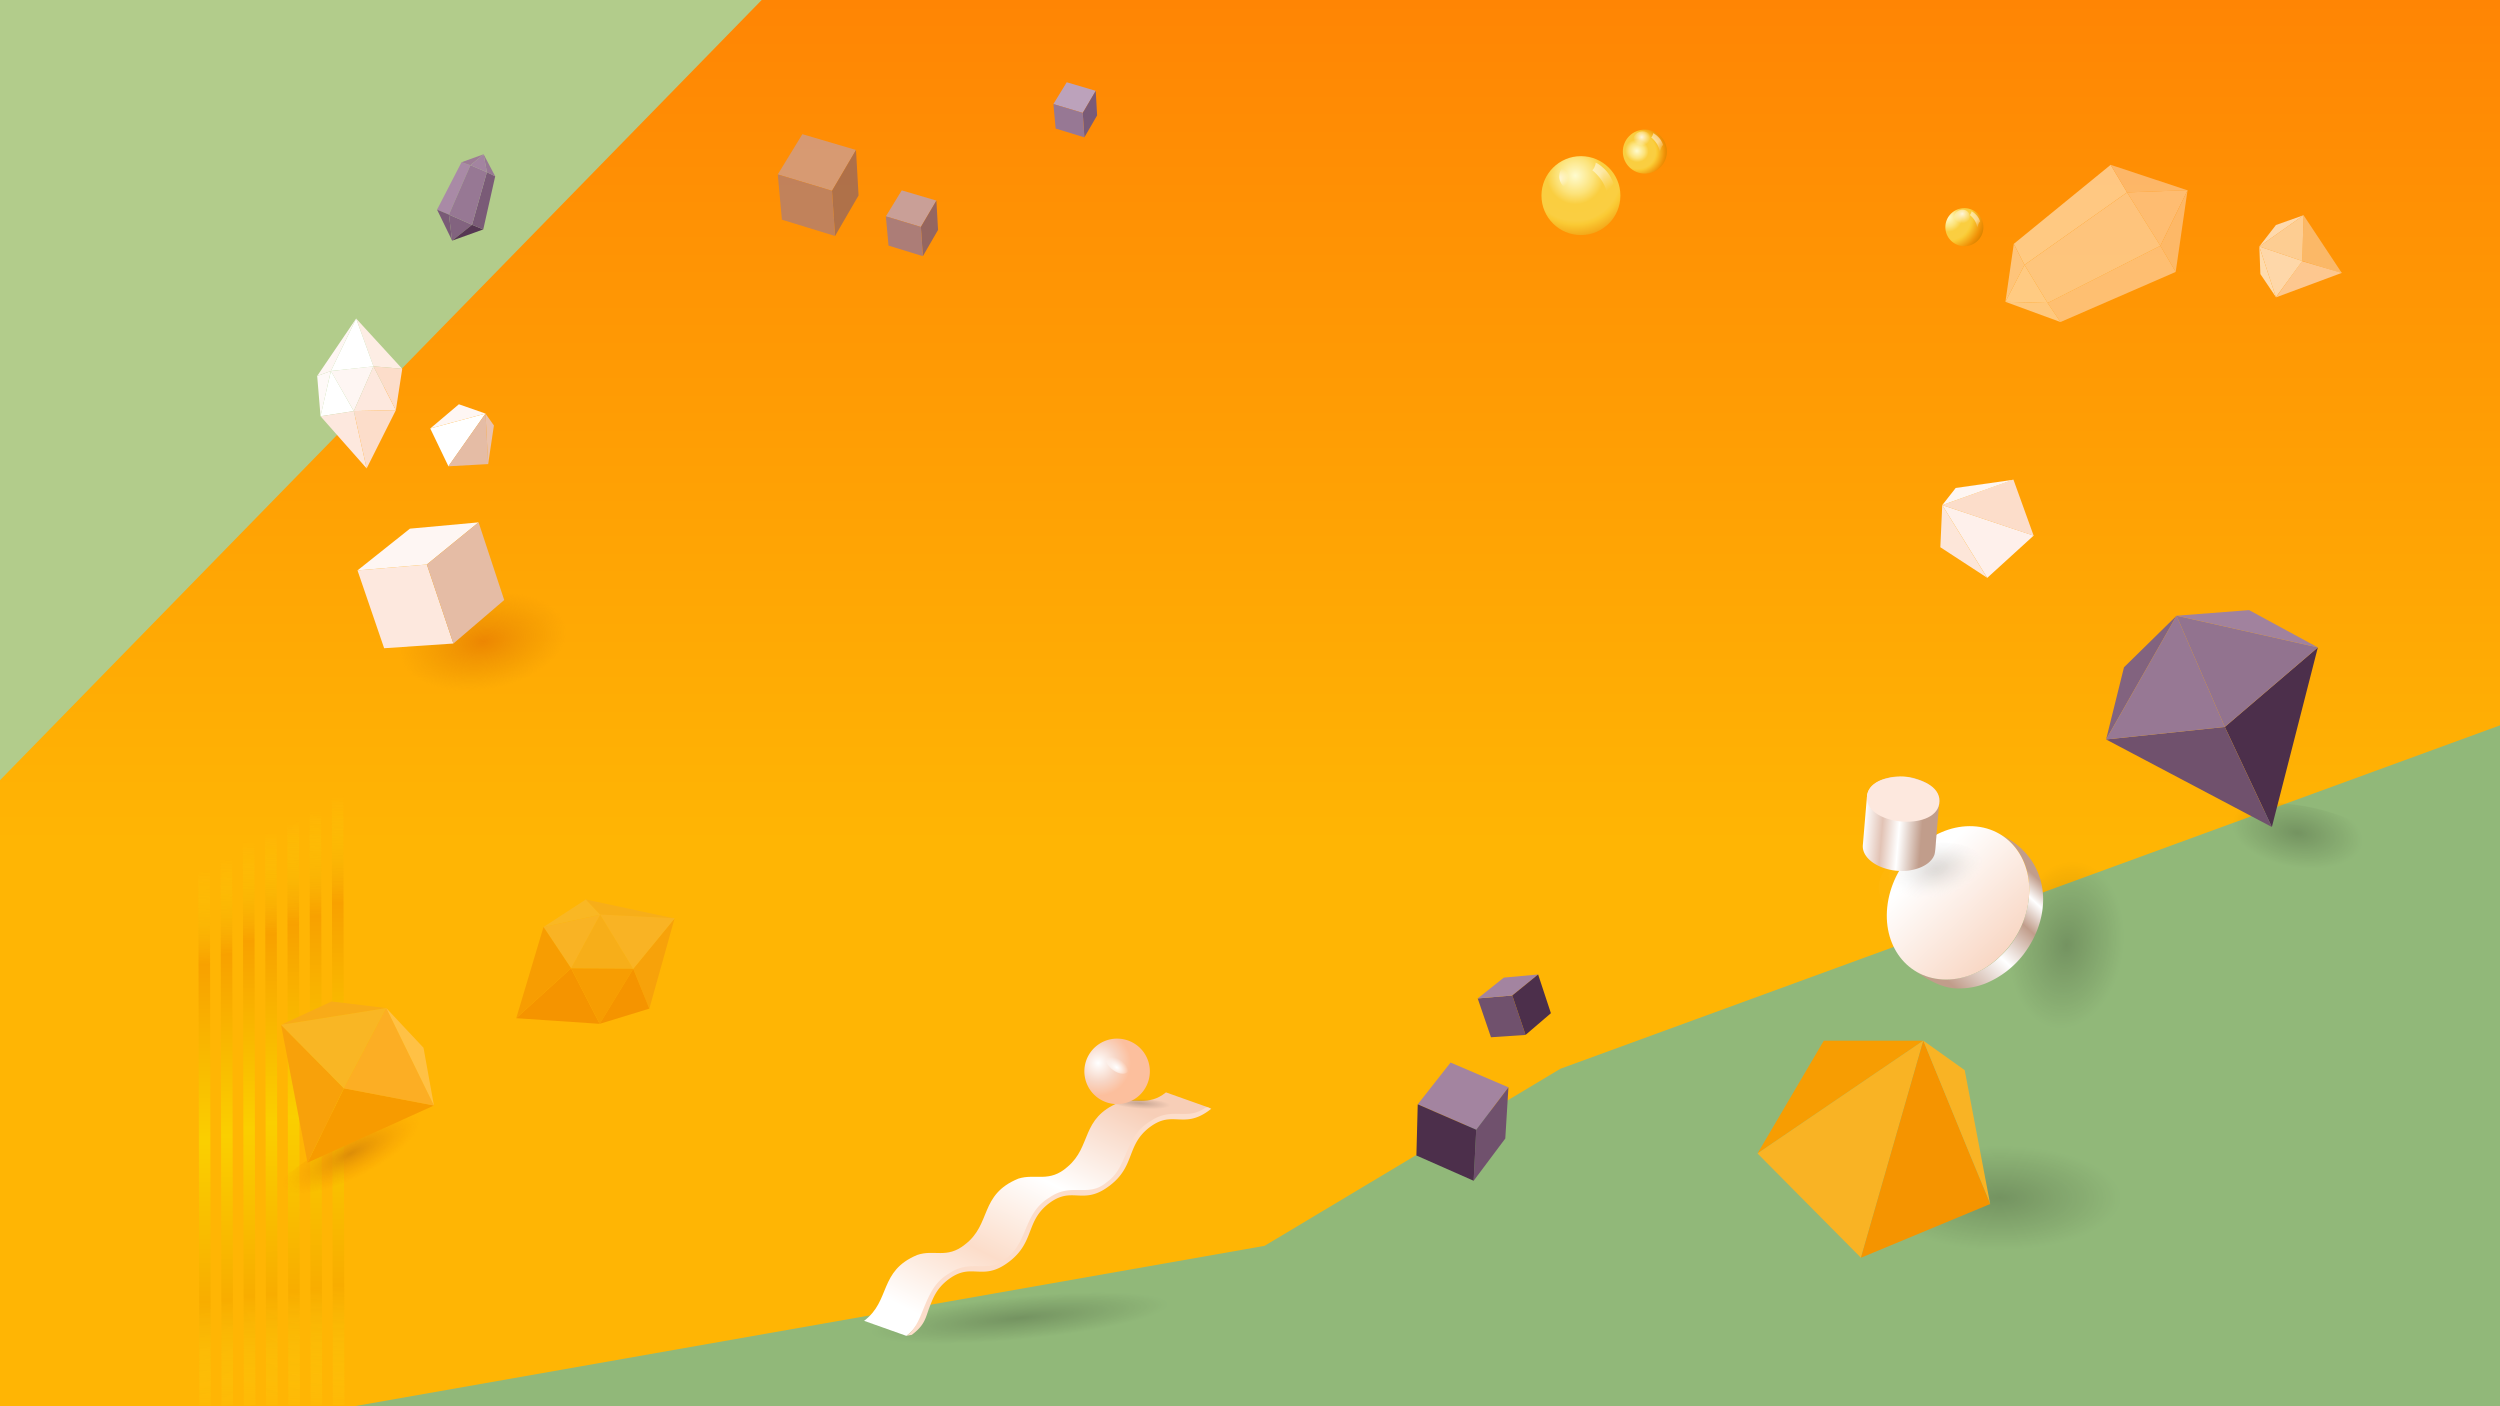 <svg  xmlns="http://www.w3.org/2000/svg" xmlns:xlink="http://www.w3.org/1999/xlink" width="2400" height="1350" viewBox="0 0 2400 1350">
<rect x="0" y="0" width="2400" height="1350" fill="#333333" stroke="none"/>
<defs>
<linearGradient id="linear-gradient" x1="1200" y1="1350" x2="1200" gradientUnits="userSpaceOnUse">
<stop offset="0.4" stop-color="#ffb504"/>
<stop offset="1" stop-color="#ff8504"/>
</linearGradient>
<radialGradient id="radial-gradient" cx="941.96" cy="422.56" r="80.18" gradientTransform="matrix(0.56, 1.05, -1.92, 0.55, 747.72, -605.43)" gradientUnits="userSpaceOnUse">
<stop offset="0" stop-color="#db6300"/>
<stop offset="0.5" stop-color="#cd7900" stop-opacity="0"/>
</radialGradient>
<radialGradient id="radial-gradient-2" cx="22.84" cy="-966.3" r="72.4" gradientTransform="matrix(0.98, 0.19, 0.19, -0.98, 1673.49, -782.67)" gradientUnits="userSpaceOnUse">
<stop offset="0" stop-color="#fefbce"/>
<stop offset="0.24" stop-color="#fce37b"/>
<stop offset="0.38" stop-color="#face40"/>
<stop offset="0.6" stop-color="#face41"/>
<stop offset="0.65" stop-color="#faca34"/>
<stop offset="0.9" stop-color="#f09006"/>
<stop offset="1" stop-color="#db8500"/>
</radialGradient>
<linearGradient id="linear-gradient-2" x1="1808.73" y1="1565.93" x2="1802.22" y2="1531.94" gradientTransform="matrix(0.66, -0.75, -0.75, -0.66, 1516.19, 2556.98)" gradientUnits="userSpaceOnUse">
<stop offset="0" stop-color="#fff"/>
<stop offset="0.5" stop-color="#fff" stop-opacity="0"/>
</linearGradient>
<radialGradient id="radial-gradient-3" cx="5638.24" cy="642.73" r="13.19" gradientTransform="matrix(-1.03, 0.63, 0.57, 0.94, 6936.3, -3984.78)" gradientUnits="userSpaceOnUse">
<stop offset="0" stop-color="#fff"/>
<stop offset="0.69" stop-color="#fff" stop-opacity="0"/>
</radialGradient>
<radialGradient id="radial-gradient-4" cx="1635.36" cy="1299.43" r="28.31" gradientTransform="matrix(0.38, -0.92, -0.98, -0.4, 2223.4, 2169.17)" gradientUnits="userSpaceOnUse">
<stop offset="0" stop-color="#fefbce"/>
<stop offset="0.25" stop-color="#fce37b"/>
<stop offset="0.38" stop-color="#face40"/>
<stop offset="0.6" stop-color="#face41"/>
<stop offset="0.65" stop-color="#faca34"/>
<stop offset="0.9" stop-color="#f09006"/>
<stop offset="1" stop-color="#db8500"/>
</radialGradient>
<linearGradient id="linear-gradient-3" x1="1868.3" y1="1544.07" x2="1864.67" y2="1525.11" xlink:href="#linear-gradient-2"/>
<radialGradient id="radial-gradient-5" cx="1870" cy="1141.22" r="36.49" gradientTransform="matrix(1, 0, 0, -1, 0, 1350)" xlink:href="#radial-gradient-2"/>
<linearGradient id="linear-gradient-4" x1="2014.3" y1="1264.71" x2="2011.17" y2="1248.33" xlink:href="#linear-gradient-2"/>
<radialGradient id="radial-gradient-6" cx="1883.78" cy="1144.78" r="13.35" gradientTransform="matrix(1, 0, 0, -1, 0, 1350)" xlink:href="#radial-gradient-3"/>
<radialGradient id="radial-gradient-7" cx="1576" cy="1218.33" r="33.08" gradientTransform="matrix(1, 0, 0, -1, 0, 1350)" gradientUnits="userSpaceOnUse">
<stop offset="0" stop-color="#fff"/>
<stop offset="0.25" stop-color="#fff" stop-opacity="0"/>
</radialGradient>
<radialGradient id="radial-gradient-8" cx="914.05" cy="1218.75" r="196.43" gradientTransform="matrix(1.46, -0.14, 0.03, 0.21, -392.34, 1137.34)" gradientUnits="userSpaceOnUse">
<stop offset="0"/>
<stop offset="0.5" stop-opacity="0"/>
</radialGradient>
<linearGradient id="linear-gradient-5" x1="1217.5" y1="-555.95" x2="1378.05" y2="-220.25" gradientTransform="matrix(0.86, -0.03, 0.27, -0.82, -46.73, 917.36)" gradientUnits="userSpaceOnUse">
<stop offset="0.23" stop-color="#fff"/>
<stop offset="0.46" stop-color="#fcddca"/>
<stop offset="0.71" stop-color="#fff"/>
<stop offset="1" stop-color="#f7ceb7"/>
</linearGradient>
<linearGradient id="linear-gradient-6" x1="2895.04" y1="-3108.77" x2="3079.49" y2="-3108.77" gradientTransform="matrix(-0.01, -2.89, 1, -0.01, 3335.13, 9703.88)" gradientUnits="userSpaceOnUse">
<stop offset="0" stop-color="#fbd810" stop-opacity="0"/>
<stop offset="0.22" stop-color="#f8ad00"/>
<stop offset="0.51" stop-color="#facf00"/>
<stop offset="0.83" stop-color="#f8a100"/>
<stop offset="1" stop-color="#fad309" stop-opacity="0"/>
</linearGradient>
<linearGradient id="linear-gradient-7" x1="2895.05" y1="-3087.44" x2="3083.42" y2="-3087.44" xlink:href="#linear-gradient-6"/>
<linearGradient id="linear-gradient-8" x1="2895.08" y1="-3066.03" x2="3088.59" y2="-3066.03" xlink:href="#linear-gradient-6"/>
<linearGradient id="linear-gradient-9" x1="2895.13" y1="-3044.65" x2="3091.51" y2="-3044.65" xlink:href="#linear-gradient-6"/>
<linearGradient id="linear-gradient-10" x1="2895.15" y1="-3023.25" x2="3095.39" y2="-3023.25" xlink:href="#linear-gradient-6"/>
<linearGradient id="linear-gradient-11" x1="2895.15" y1="-3001.86" x2="3098.55" y2="-3001.86" xlink:href="#linear-gradient-6"/>
<linearGradient id="linear-gradient-12" x1="2895.16" y1="-2980.53" x2="3103.7" y2="-2980.53" xlink:href="#linear-gradient-6"/>
<radialGradient id="radial-gradient-9" cx="-296.1" cy="777.36" r="49.6" gradientTransform="matrix(0.5, 0.83, -2.61, 1.35, 2513.79, 303.47)" gradientUnits="userSpaceOnUse">
<stop offset="0" stop-color="#dc8d08"/>
<stop offset="0.5" stop-color="#f79b00" stop-opacity="0"/>
</radialGradient>
<radialGradient id="radial-gradient-10" cx="1669.1" cy="-108.91" r="66.24" gradientTransform="matrix(-0.17, 0.99, -1.89, -0.32, 2283.51, -887.72)" xlink:href="#radial-gradient-8"/>
<radialGradient id="radial-gradient-11" cx="1894.35" cy="1165.28" r="196.43" gradientTransform="translate(-334.57 555.66) scale(1.19 0.51)" xlink:href="#radial-gradient-8"/>
<radialGradient id="radial-gradient-12" cx="2310.07" cy="499.58" r="161.61" gradientTransform="matrix(0.14, -0.99, 0.67, 0.1, 1325.88, 3144.27)" xlink:href="#radial-gradient-8"/>
<linearGradient id="linear-gradient-13" x1="922.54" y1="-248.2" x2="1014.99" y2="-155.77" gradientTransform="matrix(0.05, 1, -1, 0.05, 1656.49, -71.45)" gradientUnits="userSpaceOnUse">
<stop offset="0" stop-color="#c19d8b"/>
<stop offset="0.14" stop-color="#fff"/>
<stop offset="0.32" stop-color="#c19d8b"/>
<stop offset="0.61" stop-color="#fff"/>
<stop offset="1" stop-color="#c19d8b"/>
</linearGradient>
<linearGradient id="linear-gradient-14" x1="1847.6" y1="832.61" x2="1941.33" y2="932.23" gradientUnits="userSpaceOnUse">
<stop offset="0" stop-color="#fff"/>
<stop offset="1" stop-color="#f7ceb7"/>
</linearGradient>
<radialGradient id="radial-gradient-13" cx="3007.69" cy="1214.52" r="136.08" gradientTransform="matrix(0.35, 0, 0, -0.21, 808.24, 1089.62)" gradientUnits="userSpaceOnUse">
<stop offset="0" stop-color="#615850"/>
<stop offset="0.21" stop-color="#716962" stop-opacity="0.91"/>
<stop offset="0.51" stop-color="#9e9994" stop-opacity="0.65"/>
<stop offset="0.88" stop-color="#e8e6e5" stop-opacity="0.23"/>
<stop offset="0.98" stop-color="#fff" stop-opacity="0.1"/>
</radialGradient>
<linearGradient id="linear-gradient-15" x1="2470.25" y1="621.29" x2="2473.93" y2="565.38" gradientTransform="matrix(0.15, -0.99, -0.99, -0.15, 2033.99, 3326.51)" gradientUnits="userSpaceOnUse">
<stop offset="0" stop-color="#fff"/>
<stop offset="0.32" stop-color="#e2c3b5"/>
<stop offset="0.61" stop-color="#fff"/>
<stop offset="1" stop-color="#c19d8b"/>
</linearGradient>
<radialGradient id="radial-gradient-14" cx="712.21" cy="831.52" r="89.8" gradientTransform="matrix(0.66, 0.05, -0.01, 0.12, 632.17, 923.55)" xlink:href="#radial-gradient-8"/>
<radialGradient id="radial-gradient-15" cx="3852.22" cy="-2526.29" r="31.44" gradientTransform="matrix(0.45, 0.89, 0.89, -0.45, 1569.19, -3544.76)" gradientUnits="userSpaceOnUse">
<stop offset="0" stop-color="#fff"/>
<stop offset="0.58" stop-color="#f7d6c6"/>
<stop offset="1" stop-color="#fcbf9d"/>
</radialGradient>
<radialGradient id="radial-gradient-16" cx="1364.04" cy="-119.01" r="12.78" gradientTransform="matrix(0.43, 0.78, 0.78, -0.06, 578.29, -46.4)" gradientUnits="userSpaceOnUse">
<stop offset="0" stop-color="#fff"/>
<stop offset="1" stop-color="#fff" stop-opacity="0"/>
</radialGradient>
</defs>
<g>
<rect width="2400" height="1350" fill="url(#linear-gradient)"/>
<polygon points="340 1350 1214 1196 1498 1026 2400 696.33 2400 1350 340 1350" fill="#91b879"/>
<polygon points="0 749 731.22 0 0 0 0 749" fill="#b2cc8b"/>
</g>
<g>
<path d="M532.63,706.83c-73.57,16.81-147.91-1-166.19-39.83s26.67-84.07,100.17-101,147.91,1,166.17,39.84S606.17,690.05,532.63,706.83Z" opacity="0.5" fill="url(#radial-gradient)" style="isolation: isolate"/>
<polygon points="343.2 547.57 409.79 541.92 435.27 617.78 368.77 622.29 343.2 547.57" fill="#fde8de"/>
<polygon points="343.2 547.57 393.52 507.51 459.44 501.46 409.79 541.92 343.2 547.57" fill="#fef6f3"/>
<polygon points="409.79 541.92 459.44 501.46 484.04 576.02 435.27 617.78 409.79 541.92" fill="#e5bca5"/>
<polygon points="351.98 449.69 339.64 394.63 380.04 393.75 351.98 449.69" fill="#fcddca"/>
<polygon points="317.64 356.18 358.51 351.67 339.64 394.63 317.64 356.18" fill="#fef6f3"/>
<polygon points="341.9 305.8 386.15 354.08 358.51 351.67 341.9 305.8" fill="#fdede4"/>
<polygon points="304.49 360.93 341.9 305.8 317.64 356.18 304.49 360.93" fill="#fef6f3"/>
<polygon points="307.73 399.63 317.64 356.18 304.49 360.93 307.73 399.63" fill="#fef9f7"/>
<polygon points="339.61 394.67 317.68 356.17 307.67 399.6 339.61 394.67" fill="#fff"/>
<polygon points="358.51 351.67 339.64 394.63 380.04 393.75 358.51 351.67" fill="#fde8de"/>
<polygon points="380.04 393.75 358.51 351.67 386.15 354.08 380.04 393.75" fill="#fcddca"/>
<polygon points="351.98 449.69 339.64 394.63 307.73 399.63 351.98 449.69" fill="#fde8de"/>
<polygon points="317.64 356.18 358.55 351.74 341.9 305.8 317.64 356.18" fill="#fff"/>
<polygon points="466.1 397.02 440.52 388.1 413.11 411.29 466.1 397.02" fill="#fef6f3"/>
<polygon points="430.51 447.68 466.14 397.01 413.04 411.33 430.51 447.68" fill="#fff"/>
<polygon points="468.7 445.52 466.1 397.02 430.4 447.65 468.7 445.52" fill="#e5bca5"/>
<polygon points="474.16 408.46 466.11 397.06 468.62 445.43 474.16 408.46" fill="#eac2ac"/>
<polygon points="443.04 155.74 419.57 201.27 430.98 206.03 451.62 158.61 443.04 155.74" fill="#a98aa6"/>
<polygon points="434.01 230.92 430.98 206.03 419.57 201.27 434.01 230.92" fill="#795a76"/>
<polygon points="453.15 215.83 430.98 206.03 434 231.07 453.15 215.83" fill="#82637f"/>
<polygon points="434.19 230.92 434.07 231.02 434.18 230.98 435.13 230.63 463.94 220.24 453.15 215.83 434.19 230.92" fill="#563753"/>
<polygon points="453.15 215.83 463.94 220.24 475.39 169.24 467.41 165.35 453.15 215.83" fill="#7a5b77"/>
<polygon points="467.41 165.35 451.62 158.61 430.98 206.03 453.15 215.83 467.41 165.35" fill="#977894"/>
<polygon points="475.39 169.24 464.27 148.09 467.41 165.35 475.39 169.24" fill="#977894"/>
<polygon points="464.27 148.09 443.04 155.74 451.62 158.61 464.27 148.09" fill="#9d7c96"/>
<polygon points="467.41 165.35 464.27 148.09 451.62 158.61 467.41 165.35" fill="#a384a0"/>
<g opacity="0.5">
<polygon points="1933.25 234.12 2026.21 158.23 2042 184.7 1943.51 254.28 1933.25 234.12" fill="#fff"/>
<polygon points="2099.77 182.63 2042 184.7 2026.21 158.23 2099.77 182.63" fill="#fcddca"/>
<polygon points="2073.95 235.96 2042 184.7 2100.12 182.55 2073.95 235.96" fill="#fde8de"/>
<polygon points="2099.87 183.06 2100.02 182.73 2100.01 183.04 2099.61 185.51 2088.68 261.04 2073.95 235.96 2099.87 183.06" fill="#fcddca"/>
<polygon points="2073.95 235.96 2088.68 261.04 1978.06 309.15 1965.72 290.88 2073.95 235.96" fill="#fde8de"/>
<polygon points="1965.72 290.88 1943.51 254.28 2042 184.7 2073.95 235.96 1965.72 290.88" fill="#fef6f3"/>
<polygon points="1978.06 309.15 1925.21 289.75 1965.72 290.88 1978.06 309.15" fill="#fef9f7"/>
<polygon points="1925.21 289.75 1933.25 234.12 1943.51 254.28 1925.21 289.75" fill="#fef4f0"/>
<polygon points="1965.72 290.88 1925.21 289.75 1943.51 254.28 1965.72 290.88" fill="#fff"/>
</g>
<g opacity="0.7">
<polygon points="2210.19 250.57 2248.22 262.22 2211.43 206.6 2210.19 250.57" fill="#fac892"/>
<polygon points="2184.9 285.5 2209.95 250.69 2248.09 261.98 2184.9 285.5" fill="#fcddca"/>
<polygon points="2210.19 250.57 2168.94 236.63 2211.43 206.6 2210.19 250.57" fill="#fce5cf"/>
<polygon points="2184.9 216.01 2211.43 206.6 2168.94 236.63 2184.9 216.01" fill="#fef6f3"/>
<polygon points="2210.19 250.57 2184.9 285.27 2168.94 236.63 2210.19 250.57" fill="#fef4f0"/>
<polygon points="2168.94 236.63 2184.9 285.27 2169.97 263.11 2168.94 236.63" fill="#fef9f6"/>
</g>
<polygon points="1864.54 484.9 1862.73 525.35 1907.67 554.67 1864.54 484.9" fill="#fde6d9"/>
<polygon points="1952.32 514.16 1864.52 484.85 1907.76 554.75 1952.32 514.16" fill="#fef0eb"/>
<polygon points="1932.89 460.4 1864.54 484.9 1952.33 514.33 1932.89 460.4" fill="#fcddca"/>
<polygon points="1877.47 468.45 1864.6 484.88 1932.79 460.56 1877.47 468.45" fill="#fef6f3"/>
<circle cx="1517.7" cy="187.79" r="37.89" fill="url(#radial-gradient-2)"/>
<path d="M1531.89,156.18l-.15,1.25-.11.45a16.12,16.12,0,0,1-1,2.66,7.92,7.92,0,0,1-1.12,1.9l-.25.32c-.22.25-.39.48-.6.73.25.22.74.65,1.37,1.16l.81.7a49.26,49.26,0,0,1,6.14,7,37.44,37.44,0,0,1,5.29,11.1,10,10,0,0,1,.33,1.31,31.26,31.26,0,0,1,.7,3.57c.17-.56.45-1.23.72-2l.42-1.09c.73-1.91,1.51-4,1.88-4.92a12.58,12.58,0,0,1,1.7-2.84l.31-.35a3.68,3.68,0,0,1,.76-.66c-.36-1-.75-2-1.18-3-.17-.33-.29-.68-.46-1a36.46,36.46,0,0,0-3.93-6.58,39.29,39.29,0,0,0-7.71-7.42c-.42-.31-.83-.59-1.21-.82A14.22,14.22,0,0,0,1531.89,156.18Z" opacity="0.5" fill="url(#linear-gradient-2)" style="isolation: isolate"/>
<path d="M1498.86,176.29c-4.19-6.9-1.39-16.25,6.24-20.89s17.25-2.81,21.44,4.08,1.39,16.25-6.25,20.89S1503.06,183.18,1498.86,176.29Z" opacity="0.8" fill="url(#radial-gradient-3)" style="isolation: isolate"/>
<circle cx="1579.06" cy="145.52" r="21.14" fill="url(#radial-gradient-4)"/>
<path d="M1587,127.89l-.09.69-.05.26a8.82,8.82,0,0,1-.56,1.48,4.37,4.37,0,0,1-.63,1.06l-.14.18-.33.41c.14.12.41.36.76.64l.46.4a27.7,27.7,0,0,1,3.42,3.91,20.82,20.82,0,0,1,3,6.2,4.58,4.58,0,0,1,.18.73,19.65,19.65,0,0,1,.4,2c.09-.31.24-.69.4-1.13l.23-.6c.41-1.07.84-2.24,1-2.75a7,7,0,0,1,1-1.58l.17-.2a2.93,2.93,0,0,1,.42-.37c-.19-.57-.41-1.12-.65-1.66-.1-.18-.17-.38-.26-.57a20,20,0,0,0-2.19-3.67,22.19,22.19,0,0,0-4.3-4.14c-.24-.17-.47-.33-.68-.46A7.08,7.08,0,0,0,1587,127.89Z" opacity="0.5" fill="url(#linear-gradient-3)" style="isolation: isolate"/>
<circle cx="1885.79" cy="218.08" r="18.26" fill="url(#radial-gradient-5)"/>
<path d="M1892.63,202.85l-.07.6v.22A8.15,8.15,0,0,1,1892,205a3.7,3.7,0,0,1-.54.92l-.12.15-.29.36c.12.1.36.31.67.55l.39.34a23,23,0,0,1,3,3.39,18.05,18.05,0,0,1,2.55,5.35,4.85,4.85,0,0,1,.16.63,14.52,14.52,0,0,1,.34,1.72c.08-.27.21-.6.35-1l.2-.53c.35-.92.72-1.94.91-2.37a6.1,6.1,0,0,1,.81-1.37l.15-.17a1.89,1.89,0,0,1,.37-.32,11.83,11.83,0,0,0-.57-1.43c-.08-.16-.14-.33-.22-.49a18,18,0,0,0-1.9-3.18,19.31,19.31,0,0,0-3.71-3.57l-.59-.4A6.61,6.61,0,0,0,1892.63,202.85Z" opacity="0.5" fill="url(#linear-gradient-4)" style="isolation: isolate"/>
<path d="M1876.71,212.54c-2-3.32-.67-7.83,3-10.06s8.31-1.36,10.33,2,.67,7.83-3,10.07S1878.74,215.86,1876.71,212.54Z" opacity="0.8" fill="url(#radial-gradient-6)" style="isolation: isolate"/>
<path d="M1568.55,139.1c-2.33-3.84-.77-9.06,3.49-11.64s9.62-1.57,12,2.27.77,9.06-3.49,11.65S1570.9,143,1568.55,139.1Z" opacity="0.8" fill="url(#radial-gradient-7)" style="isolation: isolate"/>
<path d="M1231.08,1261.24c-12.24,24.89-110.83,49.53-220.2,55S822.72,1305.94,835,1281s110.83-49.53,220.17-55S1243.43,1236.29,1231.08,1261.24Z" opacity="0.2" fill="url(#radial-gradient-8)" style="isolation: isolate"/>
<path d="M887.63,1258.3c4.28-12.26,10.93-26.94,24.46-34.57,22.7-14.76,39,3.38,60.18-19.28,12.57-12.58,12.5-27.64,22.79-41.37,27.54-35.16,48.71-4,75.12-33.14,11.4-12.42,11.52-26.65,21.41-39.85,8-12.08,26.75-21,37.79-19.06,10.85.55,19.6.5,30.53-7.92l-40.56-14.42c-17.12,13.73-29.26,4.53-45,9.65-37,15.19-26.17,42.17-49.48,61.77-17.48,15.64-30.85,6.27-47.12,11.33-37.86,15.4-25.65,43.9-51.58,63.43-17.3,13.9-29.61,4.28-45.74,9.93-37,15.56-25.14,43.75-50.9,63.2l40.59,14.43h0C878.76,1276.12,884.11,1267,887.63,1258.3Z" fill="url(#linear-gradient-5)"/>
<path d="M870.11,1282.39c9.94-7.26,13.13-18.28,17.54-28.65s9-21.18,20-29c1.17-.84,2.43-1.64,3.7-2.38,10.36-7,19.44-6.94,28.23-6.83,8.09.08,15.74.17,23.81-5.6a24.85,24.85,0,0,0,2.3-1.79l.15-.1c10-7.24,14.11-17,18.48-27.36s8.93-21.12,19.89-28.94c1-.74,2.13-1.45,3.25-2.12,10.67-7.44,19.9-7.33,28.83-7.22,8,.1,15.63.2,23.72-5.57a27.84,27.84,0,0,0,2.37-1.84l.15-.11c10-7.1,14-16.93,18.44-27.28s9-21.15,19.88-28.94a32.08,32.08,0,0,1,3.21-2.09c11-7.61,20-7.42,28.7-7.23,8,.17,15.54.35,24.19-5.84a7.77,7.77,0,0,1,2.94-.49l2.92,1.41-3,2.27h0c-12.16,8.68-20.83,8.28-29.23,7.9-7.88-.36-15.33-.71-25.81,6.77l-1.09.78c-11.13,8.5-14.52,17.34-18.13,26.71-3.75,9.81-7.65,19.94-20.61,29.65l-1.73,1.24c-12.16,8.68-20.84,8.28-29.23,7.89-7.88-.36-15.33-.7-25.8,6.77l-1.1.78c-11.13,8.5-14.53,17.35-18.12,26.73-3.77,9.8-7.66,19.92-20.62,29.64l-1.73,1.24c-12.14,8.66-20.81,8.26-29.2,7.88-7.9-.36-15.35-.69-25.86,6.81l-1.13.81c-11.14,8.49-14.53,17.33-18.13,26.71-3.76,9.8-4,16.76-17,26.47Z" fill="#fcddca"/>
<polygon points="495.58 977.46 548.23 929.6 575.67 982.89 495.58 977.46" fill="#f59400"/>
<polygon points="576.14 878.14 607.9 930.1 548.23 929.6 576.14 878.14" fill="#f7ae19"/>
<polygon points="647.6 881.74 623.39 968.29 607.9 930.1 647.6 881.74" fill="#f7a20a"/>
<polygon points="562.31 863.52 647.6 881.74 576.14 878.14 562.31 863.52" fill="#f7ae19"/>
<polygon points="521.76 889.93 576.14 878.14 562.31 863.52 521.76 889.93" fill="#f9b724"/>
<polygon points="548.23 929.6 576.14 878.14 521.76 889.93 548.23 929.6" fill="#f9b324"/>
<polygon points="607.9 930.1 548.23 929.6 575.67 982.89 607.9 930.1" fill="#f79d02"/>
<polygon points="575.67 982.89 607.9 930.1 623.39 968.29 575.67 982.89" fill="#f59400"/>
<polygon points="495.58 977.46 548.23 929.6 521.76 889.93 495.58 977.46" fill="#f79d02"/>
<polygon points="576.05 877.93 607.9 930.1 647.69 881.56 576.05 877.93" fill="#f9b324"/>
<polygon points="190.41 827.84 191.34 1349.1 202.38 1349.11 201.53 821.82 190.41 827.84" fill="url(#linear-gradient-6)"/>
<polygon points="211.77 816.25 212.66 1349.11 223.78 1349.06 222.83 810.25 211.77 816.25" fill="url(#linear-gradient-7)"/>
<polygon points="233.14 804.66 234.06 1349.06 245.18 1349 244.2 798.66 233.14 804.66" fill="url(#linear-gradient-8)"/>
<polygon points="254.5 793.07 255.41 1348.9 266.53 1348.84 265.57 787.06 254.5 793.07" fill="url(#linear-gradient-9)"/>
<polygon points="275.8 781.51 276.81 1348.84 287.93 1348.8 286.93 775.47 275.8 781.51" fill="url(#linear-gradient-10)"/>
<polygon points="297.17 769.92 298.2 1348.8 309.25 1348.82 308.28 763.9 297.17 769.92" fill="url(#linear-gradient-11)"/>
<polygon points="329.59 752.33 318.53 758.33 319.52 1348.82 330.64 1348.76 329.59 752.33" fill="url(#linear-gradient-12)"/>
<path d="M376.91,1159c-61.62,29.1-119.33,36.68-129.12,16.79S280,1116.22,341.6,1087s119.33-36.67,129.12-16.8S438.5,1129.93,376.91,1159Z" fill="url(#radial-gradient-9)"/>
<polygon points="330.15 1044.79 295.19 1116.2 416.58 1061.3 330.15 1044.79" fill="#f79b00"/>
<polygon points="269.81 983.83 295.19 1116.2 330.15 1044.79 269.81 983.83" fill="#f8a10a"/>
<polygon points="318.3 961.43 269.81 983.83 370.82 967.75 318.3 961.43" fill="#f8ab18"/>
<polygon points="416.58 1061.3 370.82 967.75 330.15 1044.79 416.58 1061.3" fill="#fcae24"/>
<polygon points="406.57 1005.87 370.82 967.75 416.58 1061.3 406.57 1005.87" fill="#ffc145"/>
<polygon points="370.82 967.75 269.81 983.83 330.15 1044.79 370.82 967.75" fill="#f9b624"/>
<path d="M2198.2,883.08c-57.63-13.14-98.87-47.76-92.13-77.34s59-42.9,116.6-29.79,98.87,47.76,92.13,77.35S2255.85,896.23,2198.2,883.08Z" opacity="0.2" fill="url(#radial-gradient-10)" style="isolation: isolate"/>
<polygon points="2135.84 697.85 2181 793.93 2225.14 621.52 2135.84 697.85" fill="#4c2f4b"/>
<polygon points="2021.84 709.88 2181 793.93 2135.84 697.85 2021.84 709.88" fill="#70516d"/>
<polygon points="2039.02 640.61 2021.84 709.88 2089.48 591.09 2039.02 640.61" fill="#82637f"/>
<polygon points="2225.14 621.52 2089.48 591.09 2135.84 697.85 2225.14 621.52" fill="#92738f"/>
<polygon points="2159.1 585.69 2089.48 591.09 2225.14 621.52 2159.1 585.69" fill="#a1829e"/>
<polygon points="2089.48 591.09 2021.84 709.88 2135.84 697.85 2089.48 591.09" fill="#977894"/>
<polygon points="1448.1 1043.84 1417.17 1084.56 1361.02 1060.16 1392.54 1020.05 1448.1 1043.84" fill="#a384a0"/>
<polygon points="1448.1 1043.84 1445.08 1092.97 1414.7 1133.54 1417.17 1084.56 1448.1 1043.84" fill="#70516d"/>
<polygon points="1417.17 1084.56 1414.7 1133.54 1359.73 1109.27 1361.02 1060.16 1417.17 1084.56" fill="#4c2f4b"/>
<polygon points="1418.59 958.5 1451.82 955.66 1464.53 993.52 1431.35 995.77 1418.59 958.5" fill="#70516d"/>
<polygon points="1418.59 958.5 1443.68 938.5 1476.6 935.49 1451.82 955.66 1418.59 958.5" fill="#a384a0"/>
<polygon points="1451.82 955.66 1476.6 935.49 1488.87 972.68 1464.53 993.52 1451.82 955.66" fill="#4c2f4b"/>
<g opacity="0.6">
<polygon points="821.75 143.99 798.73 183.15 746.65 167.46 770.28 128.81 821.75 143.99" fill="#bca2bb"/>
<polygon points="821.75 143.99 824.22 187.62 801.64 226.57 798.73 183.15 821.75 143.99" fill="#7a5b77"/>
<polygon points="798.73 183.15 801.64 226.57 750.64 210.91 746.65 167.46 798.73 183.15" fill="#977894"/>
</g>
<g opacity="0.8">
<polygon points="898.93 192.56 884.06 217.85 850.41 207.72 865.67 182.75 898.93 192.56" fill="#bca2bb"/>
<polygon points="898.93 192.56 900.53 220.75 885.94 245.92 884.06 217.85 898.93 192.56" fill="#7a5b77"/>
<polygon points="884.06 217.85 885.94 245.92 852.99 235.79 850.41 207.72 884.06 217.85" fill="#977894"/>
</g>
<polygon points="1051.9 87.19 1039.44 108.38 1011.26 99.89 1024.05 78.98 1051.9 87.19" fill="#bca2bb"/>
<polygon points="1051.9 87.19 1053.23 110.8 1041.02 131.87 1039.44 108.38 1051.9 87.19" fill="#7a5b77"/>
<polygon points="1039.44 108.38 1041.02 131.87 1013.42 123.4 1011.26 99.89 1039.44 108.38" fill="#977894"/>
<path d="M2127.79,1181.19c-12.71,57-94.89,94.11-183.52,82.77s-150.19-66.83-137.47-124,94.87-94.11,183.48-82.77S2140.62,1124,2127.79,1181.19Z" opacity="0.2" fill="url(#radial-gradient-11)" style="isolation: isolate"/>
<polygon points="1846.39 999.03 1750.86 999.03 1687.22 1107.31 1846.39 999.03" fill="#f79d02"/>
<polygon points="1786.5 1207.44 1846.39 999.03 1687.22 1107.31 1786.5 1207.44" fill="#f9b324"/>
<polygon points="1910.55 1155.85 1846.39 999.03 1786.5 1207.44 1910.55 1155.85" fill="#f59400"/>
<polygon points="1886.13 1027.37 1846.39 999.03 1910.55 1155.85 1886.13 1027.37" fill="#f9b324"/>
<path d="M2026.23,797.08c43.76,18.44,58.87,81.88,33.71,141.67s-81.11,93.2-124.94,74.7-58.88-81.86-33.72-141.66S1982.43,778.62,2026.23,797.08Z" opacity="0.2" fill="url(#radial-gradient-12)" style="isolation: isolate"/>
<path d="M1906.24,944.05a68,68,0,0,1-24.56,4.84h0c-16.26.81-31.26-8.47-44-17.4,26.38,17.29,61.84,7.22,83-13.92,31.64-29,40.54-89.36,1.13-115.65h0c45,22.15,51.26,73.65,20.8,114.24A88.47,88.47,0,0,1,1906.24,944.05Z" fill="url(#linear-gradient-13)"/>
<path d="M1812.26,866.93c-6.2,40.67,19,73.56,56.24,73.44s72.49-33.17,78.67-73.84-19-73.54-56.26-73.42S1818.46,826.26,1812.26,866.93Z" fill="url(#linear-gradient-14)"/>
<ellipse cx="1855.58" cy="844.23" rx="52.99" ry="33.8" transform="translate(-151.53 487.29) rotate(-14.38)" opacity="0.2" fill="url(#radial-gradient-13)" style="isolation: isolate"/>
<path d="M1837.45,747c-1.17-.28-2.38-.53-3.6-.78h0c-12.63-2-27.34-.54-36.92,8.67a15.84,15.84,0,0,0-4.61,9.52c-.35,3.39-3.82,45.12-4,47a14.84,14.84,0,0,0,0,2.31h0c.41,4.45,2.91,8.41,6.09,11.45h0c6,5.65,13.89,8.65,21.89,10.16h0a56.67,56.67,0,0,0,14.07.65c9.26-1,20.34-4.46,25.44-12.81h0c.33-.59.63-1.24.92-1.85h0c1.41-2.71,1.69-14.07,2.11-17.2.85-11,2.15-24.27,2.88-35.27h0a6.28,6.28,0,0,0-.06-1.06h0a16.06,16.06,0,0,0-.72-3.37h0a20.46,20.46,0,0,0-5.37-8h0C1850.6,751.62,1844.07,748.86,1837.45,747Z" fill="url(#linear-gradient-15)"/>
<path d="M1861.9,768.94c-.23,29.53-70.07,24.34-69.65-3.16C1792.51,736.3,1862.32,741.46,1861.9,768.94Z" fill="#fde8de"/>
<path d="M1149,1073.54c-3.75,6-25,8.34-47.36,5.23s-37.54-10.52-33.75-16.52,25-8.34,47.36-5.23S1152.73,1067.51,1149,1073.54Z" opacity="0.2" fill="url(#radial-gradient-14)" style="isolation: isolate"/>
<path d="M1091,1003.15a31.43,31.43,0,1,0,6.77,43.93h0A31.43,31.43,0,0,0,1091,1003.15Z" fill="url(#radial-gradient-15)"/>
<path d="M1079.94,1017.11c-4.65-5.35-11.85-8.21-16.06-6.35s-3.71,7.76.94,13.11,11.91,8.21,16.06,6.36S1084.6,1022.47,1079.94,1017.11Z" fill="url(#radial-gradient-16)"/>
</g>
</svg>

